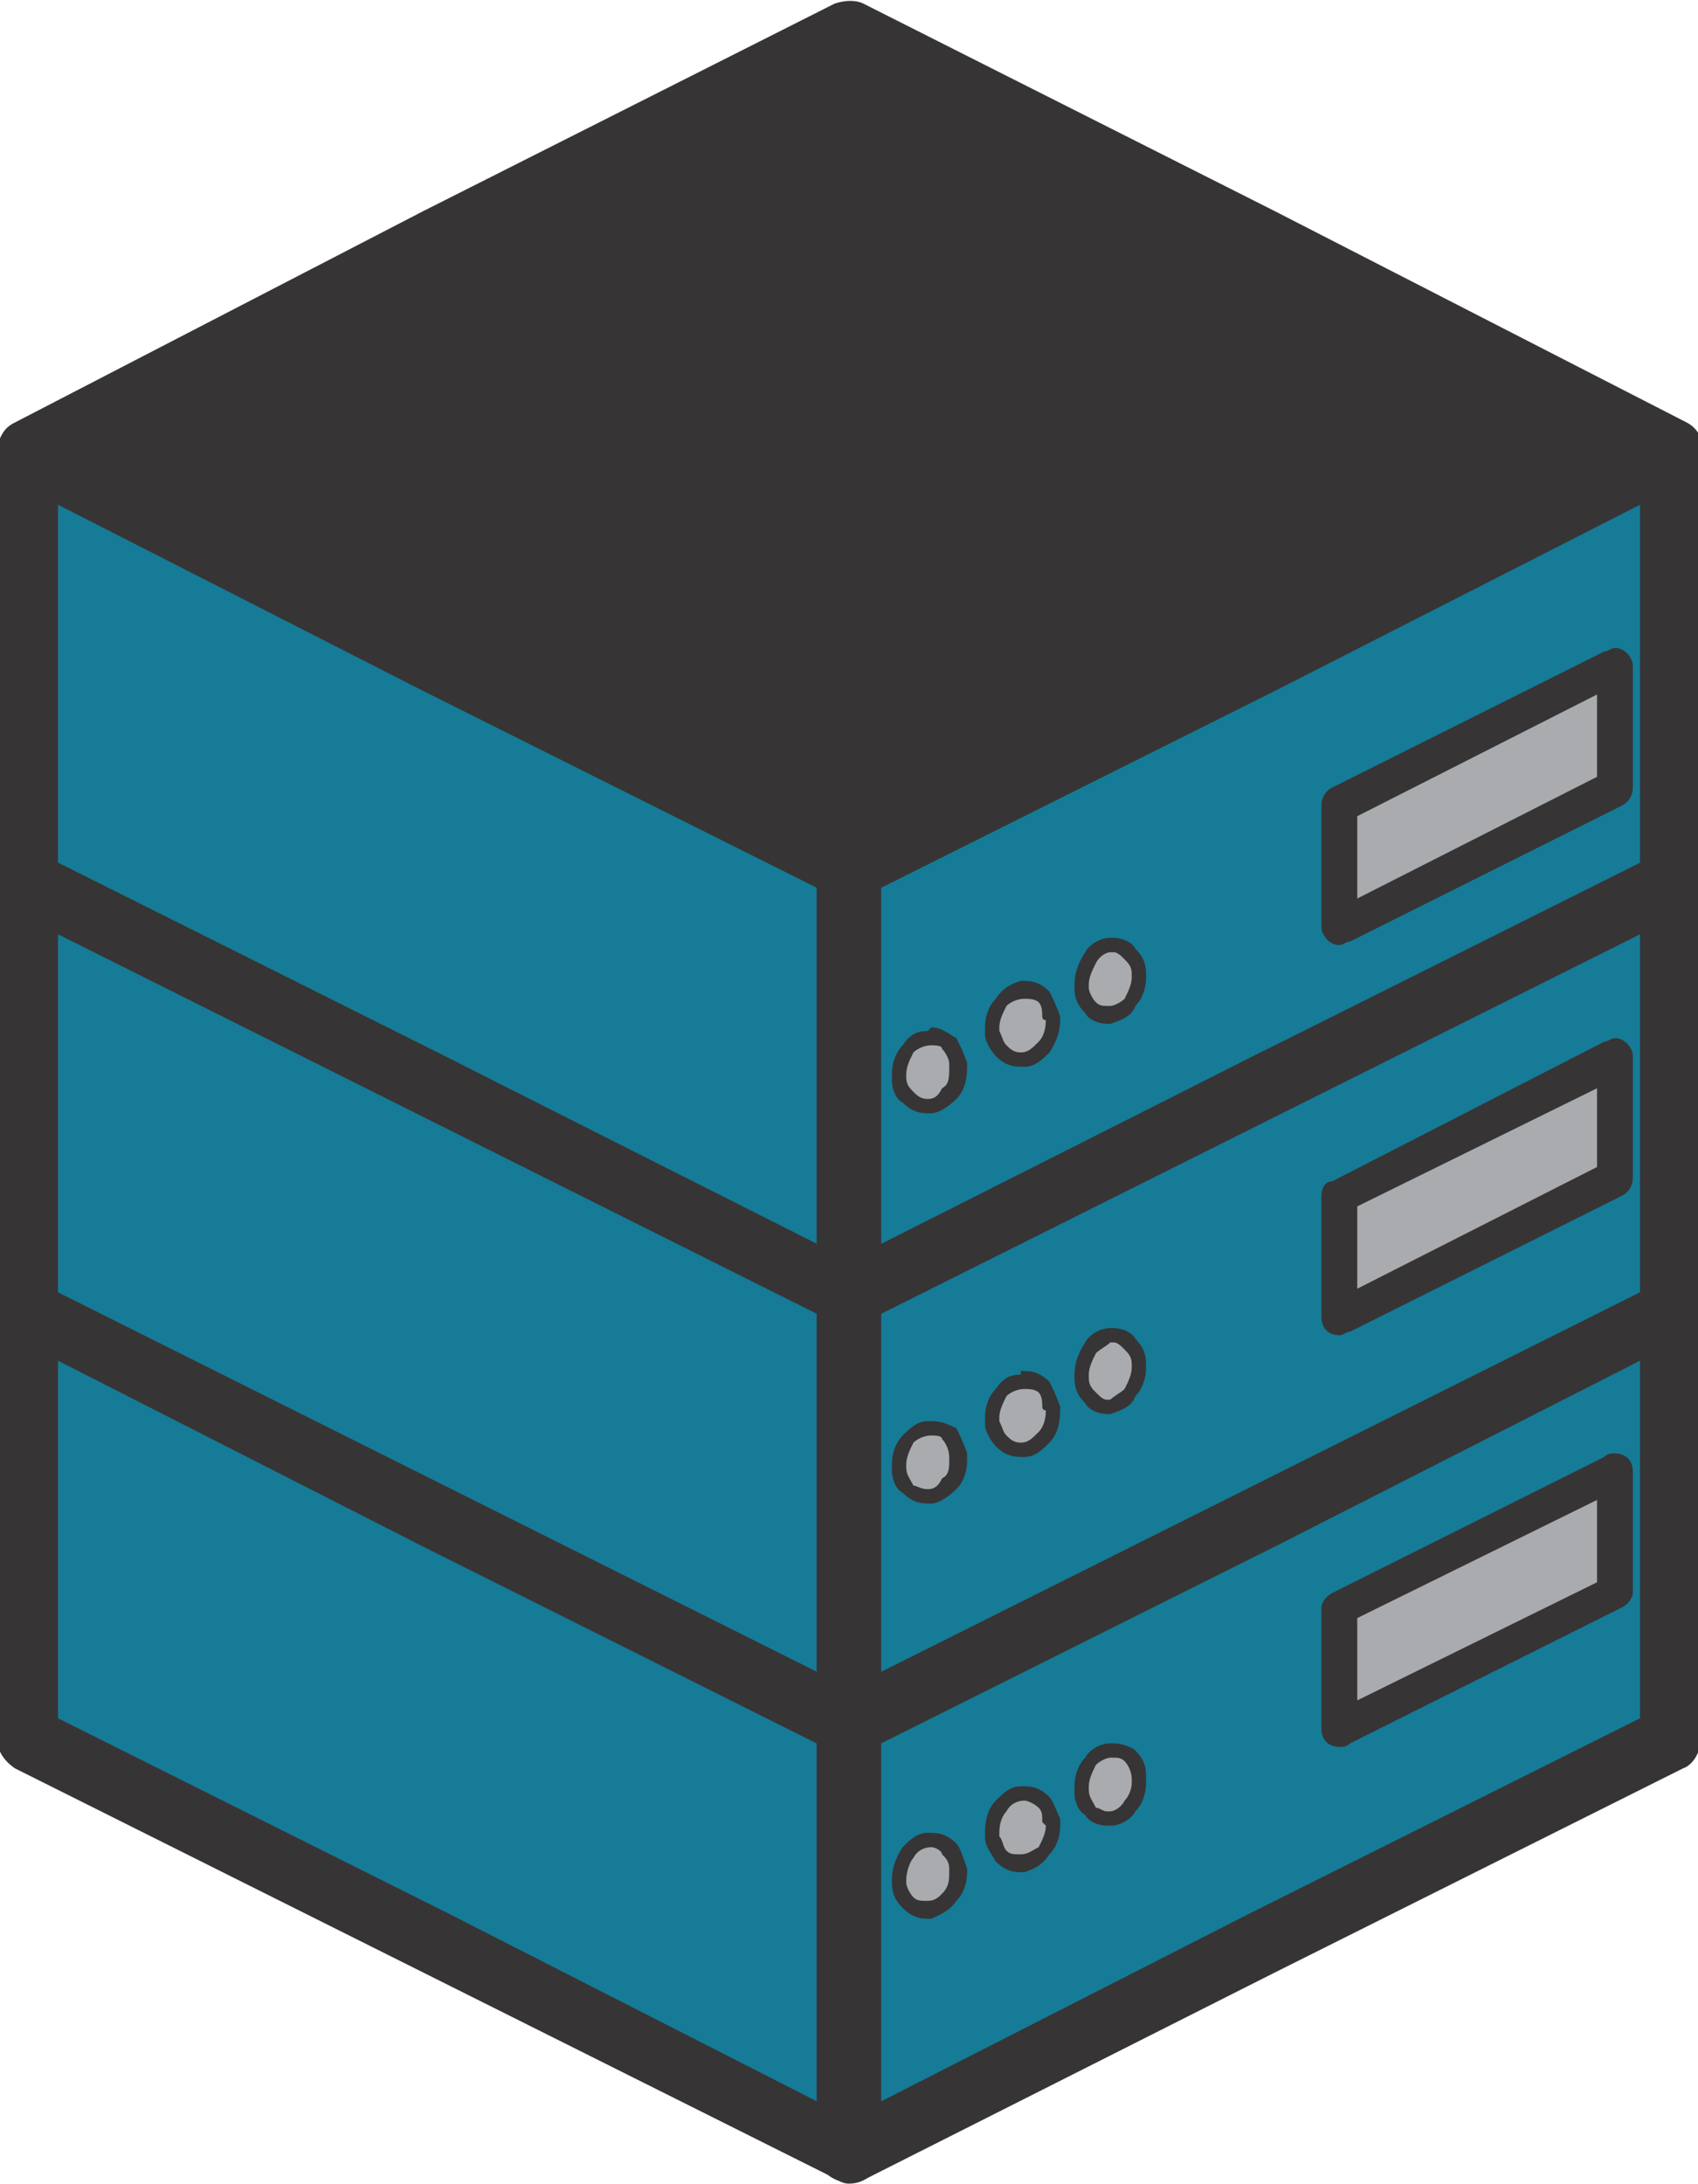 <?xml version="1.0" encoding="UTF-8"?>
<!DOCTYPE svg PUBLIC "-//W3C//DTD SVG 1.1//EN" "http://www.w3.org/Graphics/SVG/1.1/DTD/svg11.dtd">
<!-- Creator: CorelDRAW X7 -->
<svg xmlns="http://www.w3.org/2000/svg" xml:space="preserve" width="4.741mm" height="6.096mm" version="1.1" style="shape-rendering:geometricPrecision; text-rendering:geometricPrecision; image-rendering:optimizeQuality; fill-rule:evenodd; clip-rule:evenodd"
viewBox="0 0 474 610"
 xmlns:xlink="http://www.w3.org/1999/xlink">
 <defs>
  <style type="text/css">
   <![CDATA[
    .fil3 {fill:#A9ABAE}
    .fil0 {fill:#373435}
    .fil2 {fill:#157B96}
    .fil1 {fill:#373435;fill-rule:nonzero}
   ]]>
  </style>
 </defs>
 <g id="Layer_x0020_1">
  <g id="_450516544">
   <polygon class="fil0" points="237,9 352,67 467,126 467,126 352,184 242,240 237,243 237,240 237,243 122,184 8,126 8,126 122,67 "/>
   <path class="fil1" d="M241 1l115 58 115 59c4,2 6,7 3,12 0,1 -2,3 -3,3l-115 59 -111 56 -4 2c0,0 -1,1 -1,1 -1,0 -1,0 -1,0l-1 0 0 0 0 0 -1 0 0 0c0,0 -1,0 -1,0l0 0c-1,0 -2,0 -3,-1l-115 -58 -114 -59c-5,-2 -6,-7 -4,-11 1,-2 2,-3 4,-4l114 -59 115 -58c3,-1 6,-1 8,0zm107 74l-111 -56 -111 56 -99 51 99 50 111 57 1 -1 110 -56 99 -50 -99 -51z"/>
   <polygon class="fil2" points="237,601 122,543 8,486 8,371 8,366 122,424 237,481 "/>
   <path class="fil1" d="M232 608l-114 -57 -114 -57c-3,-2 -5,-5 -5,-8l0 0 0 -115 0 -5c0,-5 4,-9 9,-9 1,0 3,1 4,2l114 57 115 57c3,2 5,5 5,8l0 0 0 120c0,5 -4,9 -9,9 -2,0 -3,-1 -5,-2zm-106 -73l102 52 0 -100 -110 -55 -102 -52 0 100 110 55z"/>
   <polygon class="fil2" points="467,366 467,371 467,486 352,543 239,600 237,601 237,481 240,480 352,424 "/>
   <path class="fil1" d="M475 366l0 5 0 115c0,3 -2,7 -5,8l-114 57 -113 57 0 0 0 0 -2 1c-4,2 -10,0 -12,-4 0,-2 -1,-3 -1,-4l0 0 0 -120c0,-3 3,-7 6,-8l3 -1 111 -56 115 -58c4,-2 9,0 11,4 1,2 1,3 1,4l0 0zm-17 114l0 -100 -102 52 -110 55 0 100 102 -52 110 -55z"/>
   <polygon class="fil2" points="237,362 122,304 8,247 8,132 8,127 122,185 237,242 "/>
   <path class="fil1" d="M232 369l-114 -57 -114 -58c-3,-1 -5,-4 -5,-7l0 0 0 -115 0 -5c0,-5 4,-9 9,-9 1,0 3,1 4,2l114 57 115 57c3,2 5,5 5,8l0 0 0 120c0,5 -4,9 -9,9 -2,0 -3,-1 -5,-2zm-106 -73l102 52 0 -100 -110 -55 -102 -52 0 100 110 55z"/>
   <polygon class="fil2" points="467,127 467,132 467,247 352,304 239,361 237,362 237,242 240,241 352,185 "/>
   <path class="fil1" d="M475 127l0 5 0 115c0,3 -2,7 -5,8l-114 57 -113 57 -2 1c-4,2 -10,0 -12,-4 0,-2 -1,-3 -1,-4l0 0 0 -120c0,-4 3,-7 6,-8l3 -1 111 -56 115 -58c4,-2 9,0 11,4 1,1 1,3 1,4l0 0zm-17 114l0 -100 -102 52 -110 55 0 100 102 -52 110 -55z"/>
   <polygon class="fil2" points="237,481 122,424 8,366 8,251 8,247 122,304 237,362 "/>
   <path class="fil1" d="M232 489l-114 -57 -114 -58c-3,-1 -5,-5 -5,-8l0 0 0 -115 0 -4c0,-5 4,-9 9,-9 1,0 3,0 4,1l114 57 115 58c3,1 5,5 5,8l0 0 0 119c0,5 -4,9 -9,9 -2,0 -3,0 -5,-1zm-106 -73l102 51 0 -100 -110 -55 -102 -51 0 100 110 55z"/>
   <polygon class="fil2" points="467,247 467,251 467,366 352,424 239,480 237,481 237,362 240,360 352,304 "/>
   <path class="fil1" d="M475 247l0 4 0 115c0,4 -2,7 -5,8l-114 58 -113 56 -2 1c-4,2 -10,1 -12,-4 0,-1 -1,-2 -1,-4l0 0 0 -119c0,-4 3,-7 6,-8l3 -2 111 -56 115 -57c4,-2 9,-1 11,4 1,1 1,2 1,4l0 0zm-17 114l0 -100 -102 51 -110 55 0 100 102 -51 110 -55z"/>
   <polygon class="fil3" points="451,186 374,225 374,259 451,220 "/>
   <path class="fil1" d="M446 194l-67 34 0 23 67 -34 0 -23zm-74 26l76 -38c1,0 2,-1 3,-1 3,0 5,3 5,5l0 34 0 0c0,2 -1,4 -3,5l-76 38c-1,0 -2,1 -3,1 -3,0 -5,-3 -5,-5l0 -34 0 0c0,-2 1,-4 3,-5z"/>
   <polygon class="fil3" points="451,295 374,334 374,368 451,329 "/>
   <path class="fil1" d="M446 304l-67 33 0 23 67 -34 0 -22zm-74 26l76 -39c1,0 2,-1 3,-1 3,0 5,3 5,5l0 34 0 0c0,2 -1,4 -3,5l-76 38c-1,0 -2,1 -3,1 -3,0 -5,-2 -5,-5l0 -34 0 0c0,-2 1,-4 3,-4z"/>
   <polygon class="fil3" points="451,411 374,449 374,483 451,445 "/>
   <path class="fil1" d="M446 419l-67 33 0 23 67 -33 0 -23zm-74 26l76 -38c1,-1 2,-1 3,-1 3,0 5,2 5,5l0 34 0 0c0,1 -1,3 -3,4l-76 38c-1,1 -2,1 -3,1 -3,0 -5,-2 -5,-5l0 -34 0 0c0,-1 1,-3 3,-4z"/>
   <path class="fil3" d="M285 277c5,-1 9,3 9,8 0,6 -4,10 -9,11 -4,0 -8,-4 -8,-9 0,-5 4,-10 8,-10z"/>
   <path class="fil1" d="M285 274l1 0 0 0c3,0 5,1 7,3 1,2 2,4 3,7 0,0 0,1 0,1 0,3 -1,6 -3,9 -2,2 -4,4 -7,4l0 0 -1 0 0 0c-3,0 -5,-1 -7,-3 -1,-1 -3,-4 -3,-6 0,-1 0,-1 0,-2 0,-3 1,-6 3,-8 2,-3 4,-4 7,-5l0 0zm1 5l0 0c-2,0 -4,1 -5,2 -1,2 -2,4 -2,6 0,0 0,1 0,1l0 0c1,2 1,3 2,4 1,1 2,2 4,2l0 0 0 0c2,0 3,-1 5,-3 1,-1 2,-3 2,-6 0,0 -1,0 -1,-1l0 0c0,-1 0,-3 -1,-4 -1,-1 -3,-1 -4,-1l0 0z"/>
   <path class="fil3" d="M259 290c5,-1 8,3 8,8 0,6 -3,11 -8,11 -4,0 -8,-3 -8,-9 0,-5 4,-10 8,-10z"/>
   <path class="fil1" d="M259 288l1 -1 0 0c3,0 5,2 7,3 1,2 2,4 3,7 0,0 0,1 0,1 0,4 -1,7 -3,9 -2,2 -5,4 -7,4l-1 0 0 0 0 0c-3,0 -5,-1 -7,-3 -2,-1 -3,-4 -3,-6 0,-1 0,-1 0,-2 0,-3 1,-6 3,-8 2,-3 4,-4 7,-4l0 0zm1 4l0 0c-2,0 -4,1 -5,2 -1,2 -2,4 -2,6 0,1 0,1 0,1l0 0c0,2 1,3 2,4 1,1 2,2 4,2l0 0 0 0c2,0 3,-1 4,-3 2,-1 2,-3 2,-6 0,0 0,0 0,-1l0 0c0,-1 -1,-3 -2,-4 0,-1 -2,-1 -3,-1l0 0z"/>
   <path class="fil3" d="M310 264c5,0 8,4 8,9 0,5 -3,10 -8,11 -5,0 -8,-4 -8,-9 0,-6 3,-10 8,-11z"/>
   <path class="fil1" d="M310 262l1 0 0 0c2,0 5,1 6,3 2,2 3,4 3,7 0,0 0,1 0,1 0,3 -1,6 -3,8 -1,3 -4,4 -7,5l0 0 -1 0 0 0c-2,0 -5,-1 -6,-3 -2,-2 -3,-4 -3,-7 0,0 0,-1 0,-1 0,-3 1,-6 3,-9 1,-2 4,-4 7,-4l0 0zm1 4l-1 0c-1,0 -3,1 -4,3 -1,2 -2,4 -2,6 0,0 0,0 0,1l0 0c0,1 1,3 2,4 1,1 2,1 3,1l0 0 1 0c1,0 3,-1 4,-2 1,-2 2,-4 2,-6 0,0 0,-1 0,-1l0 0c0,-2 -1,-3 -2,-4 -1,-1 -2,-2 -3,-2l0 0z"/>
   <path class="fil3" d="M285 386c5,-1 9,3 9,8 0,6 -4,10 -9,11 -4,0 -8,-3 -8,-9 0,-5 4,-10 8,-10z"/>
   <path class="fil1" d="M285 383l1 0 0 0c3,0 5,1 7,3 1,2 2,4 3,7 0,0 0,1 0,1 0,4 -1,7 -3,9 -2,2 -4,4 -7,4l0 0 -1 0 0 0c-3,0 -5,-1 -7,-3 -1,-1 -3,-4 -3,-6 0,-1 0,-1 0,-2 0,-3 1,-6 3,-8 2,-3 4,-4 7,-4l0 -1zm1 5l0 0c-2,0 -4,1 -5,2 -1,2 -2,4 -2,6 0,1 0,1 0,1l0 0c1,2 1,3 2,4 1,1 2,2 4,2l0 0 0 0c2,0 3,-1 5,-3 1,-1 2,-3 2,-6 0,0 -1,0 -1,-1l0 0c0,-1 0,-3 -1,-4 -1,-1 -3,-1 -4,-1l0 0z"/>
   <path class="fil3" d="M259 399c5,-1 8,3 8,9 0,5 -3,10 -8,10 -4,1 -8,-3 -8,-9 0,-5 4,-10 8,-10z"/>
   <path class="fil1" d="M259 397l1 0 0 0c3,0 5,1 7,2 1,2 2,4 3,7 0,1 0,1 0,2 0,3 -1,6 -3,8 -2,2 -5,4 -7,4l-1 0 0 0 0 0c-3,0 -5,-1 -7,-3 -2,-1 -3,-4 -3,-6 0,-1 0,-1 0,-2 0,-3 1,-6 3,-8 2,-2 4,-4 7,-4l0 0zm1 4l0 0c-2,0 -4,1 -5,2 -1,2 -2,4 -2,6 0,1 0,1 0,1l0 0c0,2 1,3 2,5 1,0 2,1 4,1l0 0 0 0c2,0 3,-1 4,-3 2,-1 2,-3 2,-5 0,-1 0,-1 0,-1l0 0c0,-2 -1,-4 -2,-5 0,-1 -2,-1 -3,-1l0 0z"/>
   <path class="fil3" d="M310 373c5,0 8,4 8,9 0,5 -3,10 -8,11 -5,0 -8,-4 -8,-9 0,-5 3,-10 8,-11z"/>
   <path class="fil1" d="M310 371l1 0 0 0c2,0 5,1 6,3 2,2 3,4 3,7 0,0 0,1 0,1 0,3 -1,6 -3,8 -1,3 -4,4 -7,5l0 0 -1 0 0 0c-2,0 -5,-1 -6,-3 -2,-2 -3,-4 -3,-7 0,0 0,-1 0,-1 0,-3 1,-6 3,-9 1,-2 4,-4 7,-4l0 0zm1 4l-1 0c-1,1 -3,2 -4,3 -1,2 -2,4 -2,6 0,0 0,1 0,1l0 0c0,2 1,3 2,4 1,1 2,2 3,2l0 0 1 0c1,-1 3,-2 4,-3 1,-2 2,-4 2,-6 0,0 0,-1 0,-1l0 0c0,-2 -1,-3 -2,-4 -1,-1 -2,-2 -3,-2l0 0z"/>
   <path class="fil3" d="M285 501c5,0 9,3 9,9 0,5 -4,10 -9,10 -4,1 -8,-3 -8,-8 0,-6 4,-10 8,-11z"/>
   <path class="fil1" d="M285 499l1 0 0 0c3,0 5,1 7,3 1,1 2,4 3,6 0,1 0,1 0,2 0,3 -1,6 -3,8 -2,3 -4,4 -7,5l0 0 -1 0 0 0c-3,0 -5,-1 -7,-3 -1,-2 -3,-4 -3,-7 0,0 0,-1 0,-1 0,-4 1,-7 3,-9 2,-2 4,-4 7,-4l0 0zm1 4l0 0c-2,0 -4,1 -5,3 -1,1 -2,3 -2,6 0,0 0,0 0,1l0 0c1,1 1,3 2,4 1,1 2,1 4,1l0 0 0 0c2,0 3,-1 5,-2 1,-2 2,-4 2,-6 0,0 -1,-1 -1,-1l0 0c0,-2 0,-3 -1,-4 -1,-1 -3,-2 -4,-2l0 0z"/>
   <path class="fil3" d="M259 514c5,0 8,4 8,9 0,5 -3,10 -8,11 -4,0 -8,-4 -8,-9 0,-6 4,-10 8,-11z"/>
   <path class="fil1" d="M259 512l1 0 0 0c3,0 5,1 7,3 1,1 2,4 3,7 0,0 0,0 0,1 0,3 -1,6 -3,8 -2,3 -5,4 -7,5l-1 0 0 0 0 0c-3,0 -5,-1 -7,-3 -2,-2 -3,-4 -3,-7 0,0 0,-1 0,-1 0,-3 1,-6 3,-9 2,-2 4,-4 7,-4l0 0zm1 4l0 0c-2,0 -4,1 -5,3 -1,1 -2,4 -2,6 0,0 0,0 0,1l0 0c0,1 1,3 2,4 1,1 2,1 4,1l0 0 0 0c2,0 3,-1 4,-2 2,-2 2,-4 2,-6 0,0 0,-1 0,-1l0 0c0,-2 -1,-3 -2,-4 0,-1 -2,-2 -3,-2l0 0z"/>
   <path class="fil3" d="M310 489c5,-1 8,3 8,9 0,5 -3,10 -8,10 -5,1 -8,-3 -8,-9 0,-5 3,-10 8,-10z"/>
   <path class="fil1" d="M310 487l1 0 0 0c2,0 5,1 6,2 2,2 3,4 3,7 0,1 0,1 0,2 0,3 -1,6 -3,8 -1,2 -4,4 -7,4l0 0 -1 0 0 0c-2,0 -5,-1 -6,-3 -2,-1 -3,-4 -3,-6 0,-1 0,-1 0,-2 0,-3 1,-6 3,-8 1,-2 4,-4 7,-4l0 0zm1 4l-1 0c-1,0 -3,1 -4,2 -1,2 -2,4 -2,6 0,1 0,1 0,1l0 0c0,2 1,3 2,5 1,0 2,1 3,1l0 0 1 0c1,0 3,-1 4,-3 1,-1 2,-3 2,-5 0,-1 0,-1 0,-1l0 0c0,-2 -1,-4 -2,-5 -1,-1 -2,-1 -3,-1l0 0z"/>
  </g>
 </g>
</svg>
